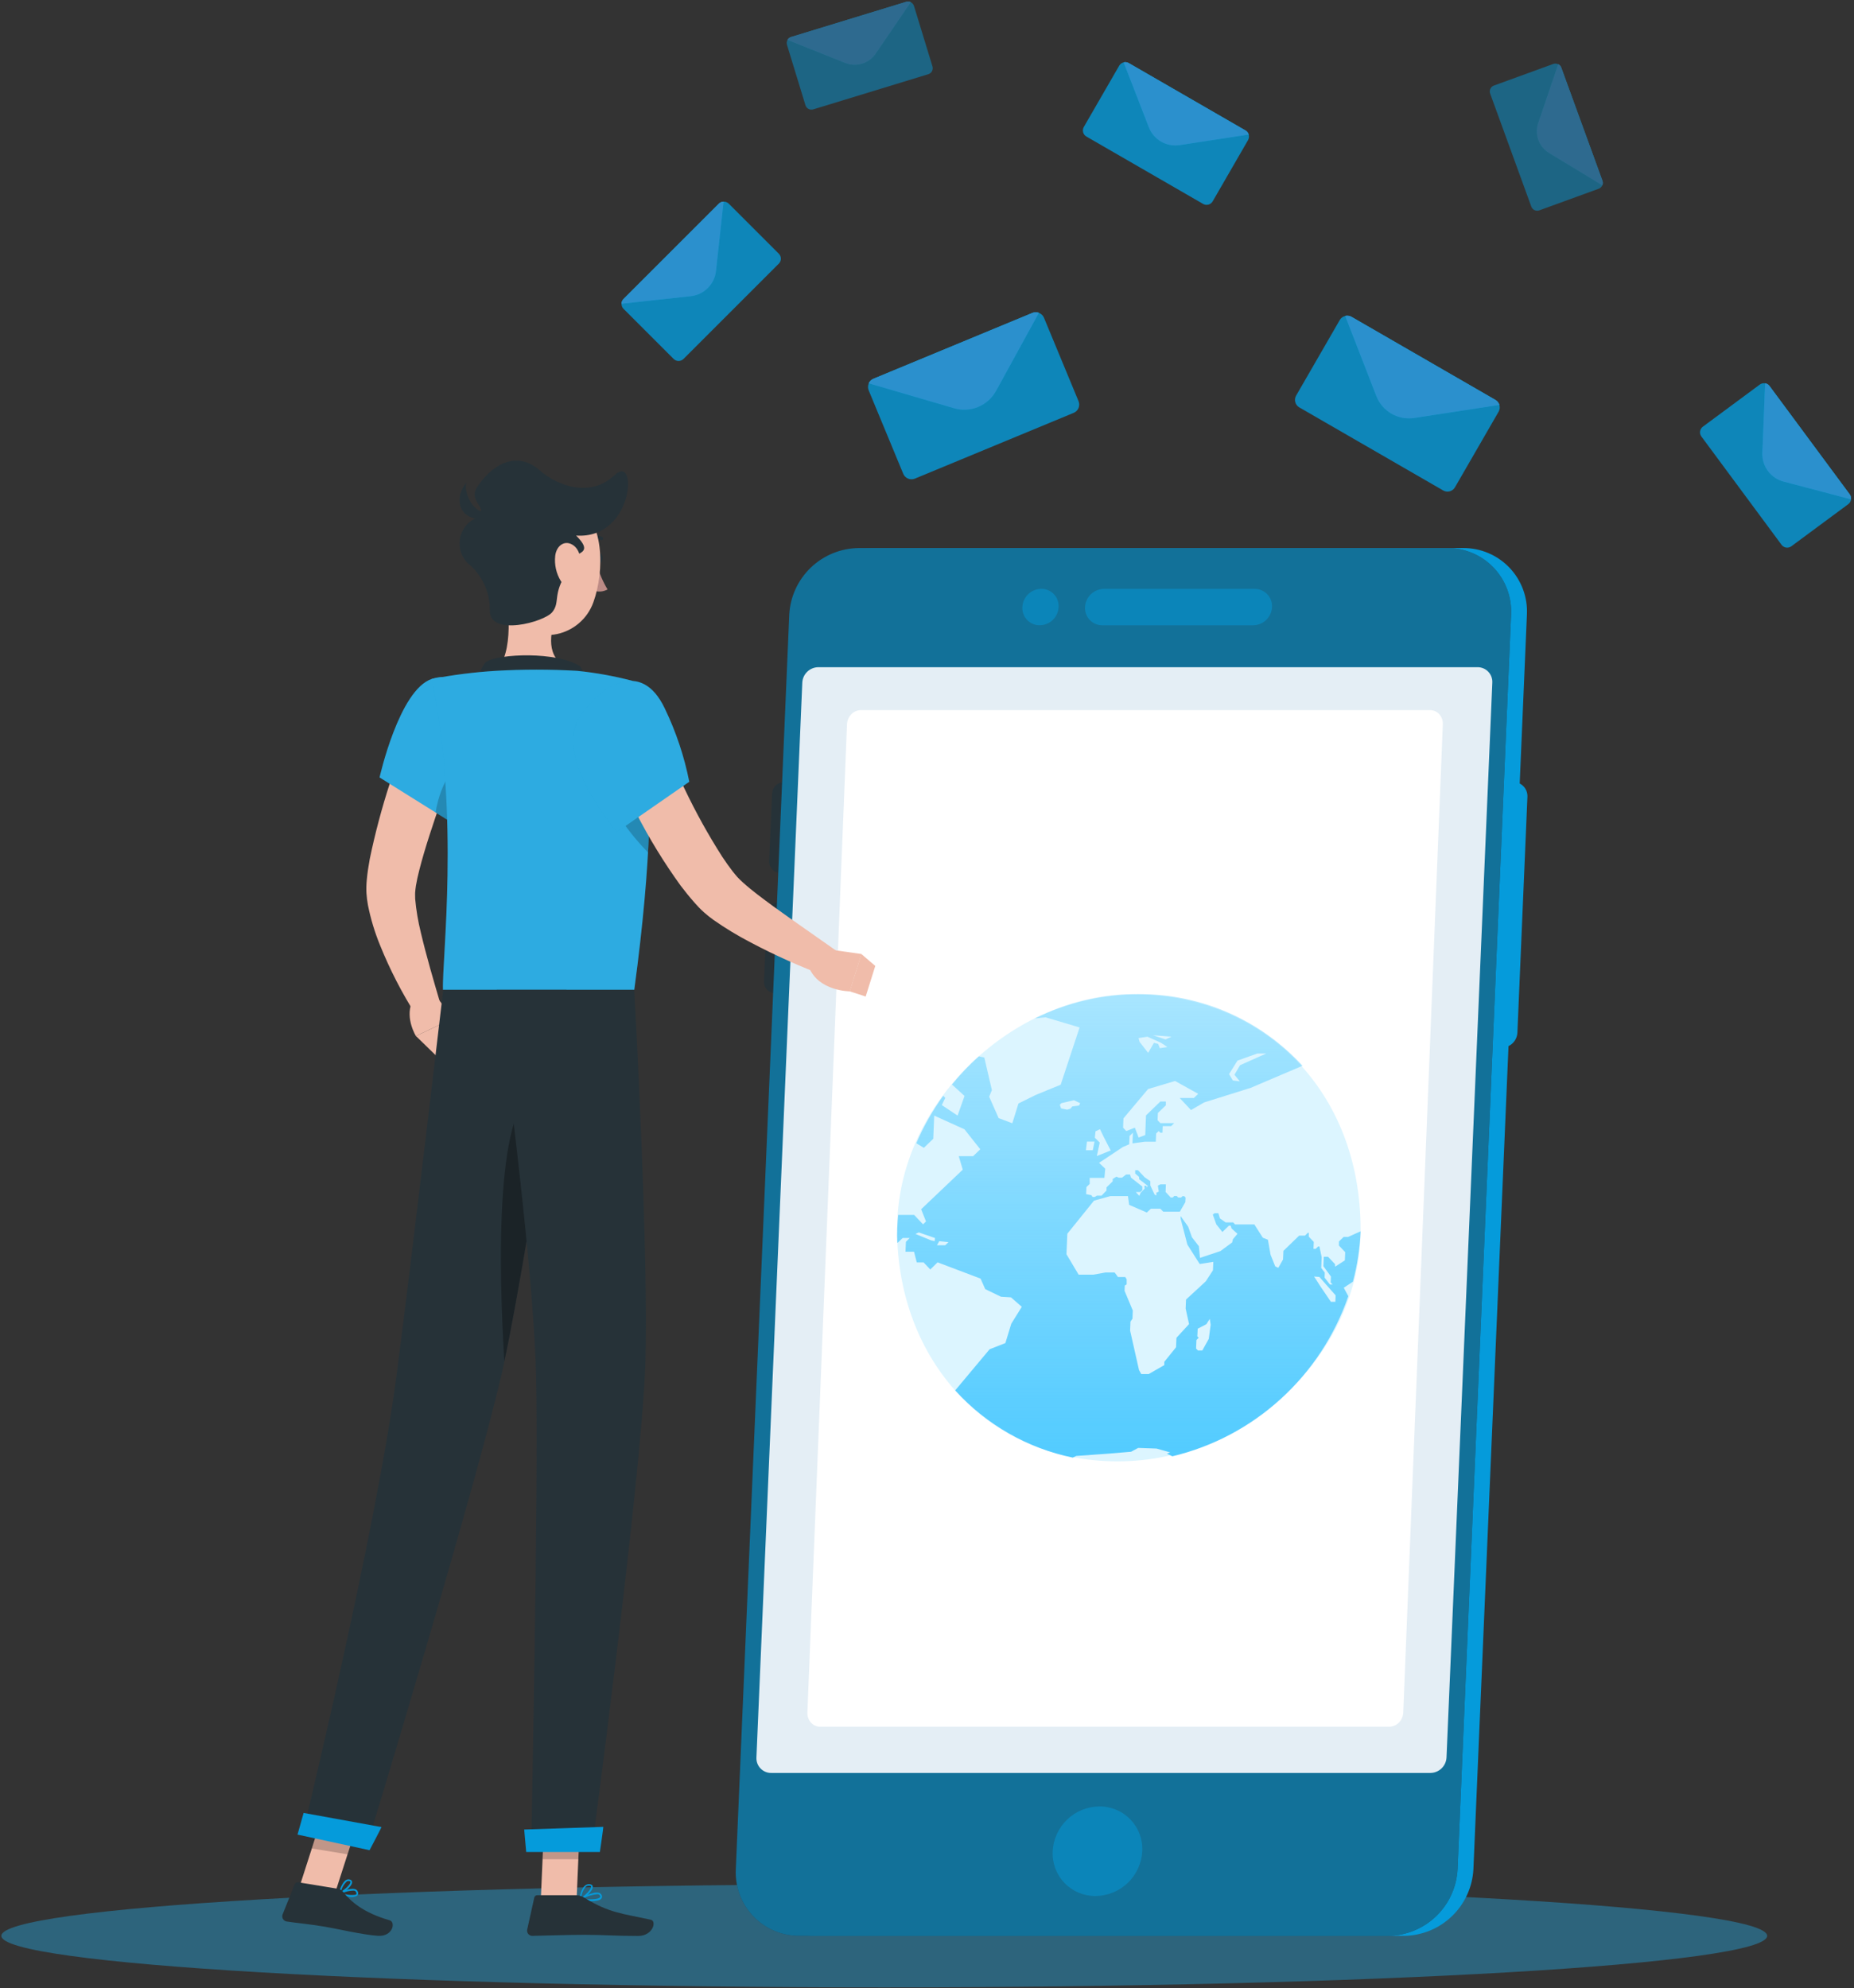 <svg width="248" height="266" viewBox="0 0 248 266" fill="none" xmlns="http://www.w3.org/2000/svg">
<rect x="0" y="0" width="248" height="266" fill="#333333" stroke="none"/>
<path opacity="0.4" d="M118.282 265.874C183.509 265.874 236.386 262.787 236.386 258.979C236.386 255.171 183.509 252.084 118.282 252.084C53.056 252.084 0.179 255.171 0.179 258.979C0.179 262.787 53.056 265.874 118.282 265.874Z" fill="#23AEEA"/>
<path d="M187.807 258.979H109.071C107.917 258.986 106.774 258.757 105.712 258.306C104.649 257.856 103.69 257.194 102.892 256.361C102.094 255.527 101.474 254.54 101.07 253.459C100.666 252.378 100.487 251.226 100.543 250.074L107.701 82.222C107.827 79.837 108.857 77.588 110.581 75.934C112.306 74.281 114.595 73.345 116.984 73.317H195.72C196.874 73.31 198.017 73.538 199.08 73.988C200.143 74.438 201.103 75.1 201.901 75.933C202.699 76.767 203.319 77.755 203.723 78.836C204.126 79.918 204.305 81.07 204.247 82.222L197.09 250.074C196.962 252.459 195.931 254.706 194.208 256.36C192.484 258.014 190.196 258.95 187.807 258.979V258.979Z" fill="#059BDB"/>
<path d="M200.892 140.157H200.349C200.091 140.158 199.834 140.106 199.596 140.005C199.358 139.904 199.143 139.755 198.964 139.569C198.785 139.382 198.646 139.16 198.555 138.918C198.465 138.675 198.424 138.417 198.437 138.159L199.783 106.606C199.812 106.071 200.044 105.567 200.43 105.196C200.817 104.825 201.33 104.615 201.866 104.608H202.408C202.667 104.607 202.923 104.658 203.161 104.76C203.399 104.861 203.613 105.009 203.792 105.196C203.97 105.383 204.109 105.605 204.199 105.847C204.289 106.09 204.328 106.348 204.315 106.606L202.975 138.159C202.945 138.694 202.714 139.198 202.327 139.569C201.941 139.94 201.427 140.15 200.892 140.157Z" fill="#059BDB"/>
<path d="M105.77 116.778H104.399C104.195 116.78 103.992 116.74 103.803 116.661C103.615 116.581 103.444 116.464 103.303 116.316C103.161 116.168 103.052 115.993 102.98 115.801C102.909 115.609 102.878 115.405 102.889 115.201L103.273 106.192C103.294 105.768 103.476 105.369 103.782 105.075C104.087 104.78 104.493 104.614 104.917 104.608H106.288C106.493 104.607 106.696 104.648 106.885 104.728C107.074 104.808 107.245 104.926 107.387 105.074C107.529 105.222 107.639 105.397 107.711 105.59C107.782 105.782 107.814 105.987 107.804 106.192L107.421 115.201C107.397 115.624 107.214 116.023 106.907 116.316C106.601 116.609 106.194 116.774 105.77 116.778V116.778Z" fill="#263238"/>
<path d="M105.088 132.872H103.712C103.507 132.873 103.305 132.832 103.117 132.752C102.928 132.672 102.758 132.555 102.617 132.408C102.476 132.26 102.366 132.085 102.294 131.894C102.223 131.702 102.191 131.498 102.201 131.294L102.585 122.279C102.608 121.856 102.791 121.458 103.096 121.166C103.401 120.873 103.806 120.707 104.229 120.701H105.606C105.81 120.7 106.013 120.741 106.201 120.82C106.389 120.9 106.559 121.018 106.701 121.165C106.842 121.313 106.952 121.488 107.023 121.679C107.095 121.871 107.127 122.075 107.117 122.279L106.733 131.294C106.71 131.716 106.527 132.114 106.222 132.407C105.916 132.7 105.511 132.866 105.088 132.872V132.872Z" fill="#263238"/>
<path d="M185.687 258.979H106.952C105.797 258.987 104.653 258.76 103.59 258.31C102.527 257.86 101.567 257.199 100.768 256.365C99.97 255.531 99.35 254.543 98.947 253.461C98.544 252.379 98.366 251.227 98.424 250.074L105.575 82.222C105.702 79.837 106.732 77.588 108.456 75.934C110.18 74.281 112.469 73.345 114.858 73.317H193.6C194.754 73.31 195.898 73.538 196.961 73.988C198.023 74.438 198.983 75.1 199.782 75.933C200.58 76.767 201.2 77.755 201.603 78.836C202.006 79.918 202.185 81.07 202.128 82.222L194.971 250.074C194.844 252.46 193.814 254.708 192.09 256.362C190.366 258.016 188.077 258.952 185.687 258.979Z" fill="#263238"/>
<path opacity="0.6" d="M185.687 258.979H106.952C105.797 258.987 104.653 258.76 103.59 258.31C102.527 257.86 101.567 257.199 100.768 256.365C99.97 255.531 99.35 254.543 98.947 253.461C98.544 252.379 98.366 251.227 98.424 250.074L105.575 82.222C105.702 79.837 106.732 77.588 108.456 75.934C110.18 74.281 112.469 73.345 114.858 73.317H193.6C194.754 73.31 195.898 73.538 196.961 73.988C198.023 74.438 198.983 75.1 199.782 75.933C200.58 76.767 201.2 77.755 201.603 78.836C202.006 79.918 202.185 81.07 202.128 82.222L194.971 250.074C194.844 252.46 193.814 254.708 192.09 256.362C190.366 258.016 188.077 258.952 185.687 258.979Z" fill="#059BDB"/>
<path opacity="0.5" d="M152.794 247.655C152.712 249.263 152.02 250.778 150.858 251.892C149.697 253.006 148.154 253.634 146.545 253.649C145.768 253.656 144.997 253.504 144.282 253.202C143.566 252.899 142.919 252.454 142.382 251.892C141.845 251.331 141.429 250.665 141.159 249.936C140.889 249.208 140.771 248.431 140.813 247.655C140.894 246.049 141.585 244.535 142.746 243.422C143.906 242.309 145.448 241.681 147.056 241.668C147.833 241.661 148.603 241.813 149.319 242.115C150.035 242.416 150.681 242.861 151.219 243.422C151.756 243.983 152.173 244.648 152.444 245.376C152.715 246.104 152.834 246.88 152.794 247.655Z" fill="#059BDB"/>
<path opacity="0.5" d="M136.757 81.211C136.788 80.559 137.067 79.944 137.537 79.491C138.007 79.038 138.632 78.782 139.285 78.775C139.6 78.772 139.913 78.834 140.204 78.957C140.494 79.079 140.757 79.261 140.974 79.489C141.192 79.718 141.36 79.988 141.469 80.285C141.577 80.581 141.624 80.896 141.606 81.211C141.576 81.864 141.297 82.48 140.827 82.933C140.357 83.386 139.731 83.642 139.078 83.648C138.762 83.651 138.449 83.589 138.159 83.466C137.868 83.343 137.606 83.162 137.388 82.933C137.171 82.705 137.002 82.434 136.894 82.138C136.785 81.842 136.738 81.526 136.757 81.211V81.211Z" fill="#059BDB"/>
<path opacity="0.5" d="M147.666 78.781H167.828C168.143 78.78 168.455 78.843 168.745 78.966C169.035 79.09 169.296 79.271 169.514 79.499C169.731 79.727 169.899 79.997 170.009 80.293C170.118 80.588 170.166 80.903 170.149 81.218C170.118 81.87 169.839 82.485 169.369 82.938C168.899 83.391 168.274 83.647 167.621 83.654H147.459C147.144 83.656 146.831 83.594 146.541 83.471C146.251 83.347 145.989 83.166 145.772 82.938C145.554 82.71 145.386 82.439 145.277 82.143C145.168 81.847 145.121 81.532 145.138 81.218V81.218C145.171 80.566 145.45 79.951 145.92 79.499C146.39 79.046 147.014 78.79 147.666 78.781V78.781Z" fill="#059BDB"/>
<path d="M175.338 197.32C190.391 182.584 191.148 158.944 177.028 144.521C162.908 130.097 139.258 130.35 124.204 145.087C109.151 159.823 108.394 183.462 122.514 197.886C136.634 212.31 160.284 212.057 175.338 197.32Z" fill="white"/>
<path d="M156.188 165.18H156.767L158.095 164.51H159.13L160.02 164.924H160.994L161.366 164.711L161.39 164.108L160.854 163.858L160.099 163.072L160.129 162.317H159.526L159.014 162.81L158.338 162.097H157.553L156.267 164.223L156.547 164.735L156.121 165.015L156.188 165.18Z" fill="#059BDB"/>
<path d="M163.99 165.752L163.96 166.489L164.612 167.178H165.958L166.013 165.771H165.714L165.769 164.449L165.215 163.87L165.251 162.956H165.83L165.866 162.152L165.026 162.037L163.607 163.401L163.576 164.156L164.356 164.979L164.338 165.417L163.99 165.752Z" fill="#059BDB"/>
<path d="M117.703 185.738L115.267 183.192L115.346 181.315L117.368 179.378L117.411 178.41L116.387 177.338H114.365L114.408 176.302L112.495 175.383C112.921 181.741 115.041 187.87 118.635 193.133L119.415 188.588L117.661 186.761L117.703 185.738Z" fill="#059BDB"/>
<path opacity="0.3" d="M163.571 193.772L159.77 206.728C161.41 206.212 163.012 205.581 164.563 204.84L163.571 193.772Z" fill="#263238"/>
<path d="M191.335 237.185H103.158C102.89 237.187 102.625 237.134 102.379 237.03C102.132 236.925 101.91 236.772 101.725 236.578C101.54 236.385 101.397 236.156 101.304 235.905C101.211 235.654 101.17 235.387 101.184 235.12L107.318 91.323C107.345 90.769 107.582 90.246 107.982 89.862C108.382 89.478 108.914 89.262 109.469 89.258H197.64C197.908 89.255 198.174 89.307 198.421 89.411C198.668 89.515 198.891 89.668 199.077 89.862C199.262 90.055 199.406 90.285 199.499 90.536C199.593 90.787 199.634 91.055 199.619 91.323L193.492 235.12C193.464 235.674 193.225 236.197 192.824 236.581C192.423 236.965 191.89 237.181 191.335 237.185Z" fill="#E4EEF5"/>
<path d="M185.845 231H109.706C109.475 231.002 109.247 230.953 109.034 230.858C108.821 230.762 108.629 230.621 108.469 230.443C108.31 230.265 108.186 230.054 108.106 229.823C108.025 229.593 107.99 229.347 108.002 229.102L113.299 96.899C113.322 96.389 113.527 95.909 113.872 95.556C114.217 95.203 114.677 95.004 115.155 95H191.288C191.52 94.998 191.749 95.045 191.963 95.141C192.176 95.236 192.369 95.377 192.529 95.555C192.689 95.733 192.813 95.944 192.894 96.175C192.975 96.406 193.01 96.652 192.998 96.899L187.706 229.102C187.682 229.611 187.476 230.092 187.13 230.445C186.784 230.798 186.324 230.996 185.845 231Z" fill="white"/>
<path d="M182 164.5C182 181 166.897 195.5 149.5 195.5C132.103 195.5 120 181.897 120 164.5C120 147.103 136 133 151.5 133C168.897 133 182 145.83 182 164.5Z" fill="#DCF5FF"/>
<path d="M182 164.726L180.32 165.482H179.728L179.101 166.09V166.632L179.941 167.516L179.895 168.614L178.585 169.457V169.125L177.649 168.134H177.077L177.022 169.386L178.034 170.781L177.998 171.573L178.251 171.838H177.892L177.184 170.919L177.209 170.244L176.733 169.626L176.794 168.19L176.491 166.754H176.319L175.995 167.071H175.696L175.737 166.141L175.069 165.436V164.925H174.948L174.563 165.298H173.784L171.674 167.342L171.624 168.497L170.996 169.606L170.582 169.416L169.954 167.858L169.605 165.85L168.922 165.584L167.789 163.806H165.199L164.966 163.535H163.954L163.185 162.999L162.973 162.304H162.467L162.229 162.483L162.7 163.796L163.514 164.818L164.389 163.97H164.617L164.743 164.353L165.533 165.058L164.926 165.778L164.819 166.213L163.246 167.373L160.514 168.282L160.367 166.719L159.441 165.523L158.936 164.103L157.924 162.687V163.019L158.829 166.504L160.479 169.1L162.3 168.814L162.249 169.943L161.288 171.419L158.647 173.857L158.597 175.057L159.052 177.137L157.367 178.971L157.312 180.239L155.743 182.185V182.625L153.649 183.825H152.662L152.359 183.284L151.17 178.011L151.22 176.795L151.483 176.422L151.529 175.323L150.426 172.687L150.456 171.987L150.709 171.823V171.159L150.522 170.842H149.551L149.101 170.234H147.871L146.247 170.525H144.284L142.655 167.792L142.772 165.048L146.338 160.623L148.524 160.015H150.881L151.043 161.19L153.406 162.212L153.952 161.701H155.217L155.597 162.1H157.823L158.556 160.817L158.586 160.209L158.42 160.03H158.172L157.989 160.204H157.6L157.408 160.005H157.069L156.866 160.204H156.603L156.391 159.974L155.915 159.463L155.956 158.441H155.217L154.883 158.615L155.005 159.412L154.681 159.555V159.938L154.448 159.816L153.876 158.594V158.017L153.128 157.506L152.222 156.551H151.848V156.995L152.354 157.429L152.394 157.767L153.522 158.635L153.411 158.875L153.36 158.635H153.072L153.118 159.008L152.571 159.575L152.404 159.984L151.929 159.473H152.536L152.804 159.218V158.738L151.286 157.542L151.16 157.128H150.628L150.077 157.552H149.652L149.343 157.409L148.838 157.726V158.043L148.013 158.845V159.259L147.35 159.959H146.718L146.455 160.127H146.136L145.994 159.897L145.286 159.754L145.327 158.809L145.762 158.39V157.573H147.73L147.841 156.351L147.016 155.564L150.214 153.439L151.048 153.086L151.099 151.967L151.544 151.533L151.483 152.964L153.148 152.734H154.605L154.65 151.64L154.995 151.308L155.207 151.533H155.495L155.531 150.654H156.649L157.064 150.256H155.217L154.843 149.862L154.888 148.891L155.951 147.87V147.359H155.217L153.295 149.218L153.193 151.85L152.308 152.182L151.802 150.859L150.659 151.313L150.229 150.859L150.279 149.617L153.578 145.688L157.185 144.615L160.276 146.332L159.699 146.888H157.797L159.315 148.503L161.076 147.481L167.278 145.54L174.229 142.581C171.436 139.534 168.044 137.108 164.271 135.458C160.497 133.809 156.425 132.972 152.313 133.001C147.497 133.004 142.744 134.116 138.416 136.25L139.858 136.097L144.411 137.451L141.881 145.115L138.517 146.495L136.235 147.624L135.411 150.271L133.584 149.581L132.315 146.715L132.679 145.836L131.667 141.477L130.928 141.319C129.638 142.478 128.439 143.738 127.341 145.085L129.021 146.618L128.09 149.244L125.981 147.839L126.441 146.878L126.168 146.592C124.739 148.569 123.532 150.701 122.571 152.948L123.583 153.556L124.837 152.345L124.964 149.244L129.011 151.078L131.126 153.751L130.169 154.675H128.247L128.783 156.479L123.218 161.773L123.866 163.408L123.471 163.791L122.287 162.539H120.147C120.092 163.122 120.046 163.714 120.021 164.307C119.996 164.9 119.991 165.6 120.021 166.238H120.102L120.744 165.62H121.685L121.179 166.131L121.124 167.454H122.267L122.631 168.885H123.547L124.443 169.835L125.414 168.875L131.166 171.052L131.788 172.457L133.898 173.479L135.234 173.56L136.681 174.827L135.274 177.086L134.485 179.676L132.375 180.504L127.771 186.007C131.947 190.602 137.451 193.749 143.5 195L143.966 194.775L148.337 194.464L151.301 194.213L152.252 193.702L154.701 193.789L156.527 194.3L156.092 194.464L156.816 194.826C162.207 193.544 167.19 190.909 171.305 187.165C175.42 183.421 178.533 178.689 180.356 173.407L179.749 172.273L180.973 171.465C181.556 169.263 181.9 167.003 182 164.726V164.726ZM165.533 141.886L168.194 140.936H169.383L165.877 142.504L165.128 143.777L165.846 144.666L164.91 144.543L164.404 143.695L165.533 141.886ZM156.704 138.693L155.9 139.056L154.226 138.493L156.704 138.693ZM153.492 138.693L155.278 139.49L156.153 140.067L155.141 140.231L154.924 139.653L154.357 139.51L153.583 140.854L152.435 139.383L152.293 138.872L153.492 138.693ZM125.029 166.044L124.524 165.927L122.449 165.073L122.91 164.874L125.065 165.62L125.029 166.044ZM126.436 166.591H125.333L125.642 166.044L126.871 166.172L126.436 166.591ZM146.541 151.349L147.138 151.058L147.644 152.105L148.574 153.909L146.718 154.655L147.107 152.856L146.45 152.202L146.541 151.349ZM145.397 152.724H146.409L146.176 153.878H145.256L145.397 152.724ZM143.197 148.314L142.751 148.452L141.937 148.283L141.765 147.808L141.967 147.583L143.652 147.19L144.497 147.583L144.33 147.9L143.434 148.018L143.197 148.314ZM161.693 179.109L160.828 180.668H160.241L159.993 180.407L160.043 179.263L160.342 178.971L160.16 178.777L160.21 177.755L161.364 177.157L161.824 176.442L161.946 177.229L161.693 179.109ZM178.626 174.158H178.029L176.642 172.114L175.777 170.771L176.491 170.832L178.661 173.295L178.626 174.158Z" fill="url(#paint0_linear)"/>
<path d="M62.389 97.597C61.262 100.71 60.123 103.883 59.039 107.02C58.485 108.592 57.961 110.163 57.455 111.729C56.95 113.294 56.481 114.854 56.097 116.364C55.902 117.113 55.738 117.857 55.634 118.508C55.579 118.837 55.561 119.118 55.537 119.337C55.512 119.556 55.537 119.946 55.537 120.263C55.673 121.776 55.926 123.277 56.292 124.752C57.029 127.883 57.979 131.117 58.917 134.303L55.664 135.832C53.775 132.868 52.162 129.736 50.846 126.476C50.132 124.739 49.587 122.938 49.22 121.097C49.122 120.568 49.055 120.033 49.019 119.495C48.99 118.927 49.003 118.357 49.055 117.79C49.147 116.754 49.293 115.828 49.458 114.927C50.173 111.479 51.078 108.072 52.168 104.724C53.216 101.435 54.343 98.224 55.616 94.978L62.389 97.597Z" fill="#F0BCAA"/>
<path d="M57.918 132.744L60.629 136.24L55.634 138.603C55.634 138.603 54.208 136.301 55.067 134.145L57.918 132.744Z" fill="#F0BCAA"/>
<path d="M62.285 139.255L58.643 141.527L55.634 138.597L60.629 136.234L62.285 139.255Z" fill="#F0BCAA"/>
<path d="M79.707 74.663C79.664 75.047 79.829 75.376 80.085 75.406C80.34 75.437 80.572 75.144 80.615 74.761C80.657 74.377 80.487 74.048 80.237 74.018C79.987 73.987 79.75 74.267 79.707 74.663Z" fill="#263238"/>
<path d="M79.799 75.376C80.126 76.597 80.62 77.768 81.266 78.854C80.984 79.013 80.671 79.109 80.348 79.134C80.025 79.159 79.7 79.114 79.397 79L79.799 75.376Z" fill="#BD8B86"/>
<path d="M78.537 72.379C78.483 72.362 78.437 72.325 78.41 72.276C78.394 72.25 78.385 72.221 78.381 72.191C78.377 72.162 78.379 72.131 78.387 72.102C78.395 72.073 78.409 72.046 78.427 72.023C78.446 71.999 78.469 71.98 78.495 71.965C78.804 71.781 79.153 71.674 79.512 71.652C79.871 71.629 80.23 71.693 80.56 71.837C80.613 71.867 80.652 71.915 80.67 71.973C80.688 72.031 80.684 72.093 80.657 72.148C80.629 72.2 80.581 72.239 80.525 72.257C80.468 72.276 80.406 72.271 80.353 72.245V72.245C80.09 72.132 79.805 72.084 79.519 72.104C79.234 72.124 78.958 72.212 78.714 72.361C78.688 72.376 78.658 72.385 78.628 72.388C78.597 72.391 78.567 72.388 78.537 72.379V72.379Z" fill="#263238"/>
<path d="M67.402 77.502C68.091 80.998 68.773 87.412 66.324 89.745C66.324 89.745 67.287 93.296 73.786 93.296C80.937 93.296 77.203 89.745 77.203 89.745C73.299 88.813 73.402 85.92 74.078 83.197L67.402 77.502Z" fill="#F0BCAA"/>
<path d="M64.259 91.548C63.614 91.122 64.454 88.886 65.1 88.503C66.811 87.467 74.401 87.12 77.563 89.112C77.853 89.477 78.059 89.901 78.164 90.356C78.269 90.81 78.272 91.282 78.172 91.737L64.259 91.548Z" fill="#263238"/>
<path d="M46.595 253.729C46.79 253.788 46.995 253.808 47.199 253.786C47.402 253.764 47.598 253.701 47.776 253.601C47.845 253.533 47.89 253.445 47.905 253.35C47.92 253.254 47.905 253.157 47.862 253.071C47.838 252.998 47.798 252.932 47.746 252.878C47.693 252.823 47.628 252.78 47.557 252.754C46.893 252.48 45.443 253.156 45.383 253.186C45.362 253.195 45.345 253.209 45.333 253.228C45.321 253.246 45.315 253.268 45.316 253.29C45.316 253.312 45.323 253.333 45.335 253.351C45.347 253.369 45.363 253.384 45.383 253.394C45.774 253.547 46.18 253.659 46.595 253.729V253.729ZM47.332 252.925L47.466 252.961C47.508 252.978 47.545 253.004 47.577 253.036C47.608 253.069 47.633 253.108 47.648 253.15C47.721 253.351 47.648 253.418 47.648 253.436C47.405 253.668 46.43 253.515 45.754 253.278C46.248 253.048 46.786 252.927 47.332 252.925V252.925Z" fill="#059BDB"/>
<path d="M45.413 253.4H45.468C45.998 253.217 47.112 252.34 47.1 251.798C47.098 251.712 47.066 251.629 47.009 251.564C46.952 251.5 46.874 251.457 46.789 251.444C46.706 251.419 46.618 251.412 46.532 251.424C46.446 251.435 46.364 251.465 46.29 251.511C45.681 251.865 45.334 253.211 45.321 253.266C45.315 253.285 45.315 253.306 45.32 253.325C45.326 253.345 45.337 253.362 45.352 253.375C45.369 253.389 45.391 253.398 45.413 253.4V253.4ZM46.68 251.645H46.728C46.869 251.682 46.875 251.755 46.875 251.779C46.875 252.102 46.15 252.785 45.602 253.071C45.724 252.54 46.005 252.058 46.406 251.688C46.488 251.64 46.586 251.624 46.68 251.645Z" fill="#059BDB"/>
<path d="M79.049 254.338C79.658 254.338 80.267 254.252 80.456 253.978C80.506 253.906 80.533 253.82 80.533 253.732C80.533 253.643 80.506 253.557 80.456 253.485C80.417 253.418 80.365 253.36 80.304 253.314C80.242 253.268 80.171 253.235 80.096 253.217C79.304 253.004 77.66 253.954 77.562 253.997C77.541 254.007 77.525 254.024 77.515 254.045C77.505 254.066 77.502 254.09 77.507 254.112C77.51 254.135 77.519 254.156 77.535 254.172C77.55 254.189 77.57 254.2 77.593 254.204C78.073 254.291 78.56 254.335 79.049 254.338V254.338ZM79.81 253.412C79.883 253.402 79.957 253.402 80.029 253.412C80.075 253.422 80.118 253.441 80.156 253.468C80.193 253.495 80.225 253.53 80.249 253.57C80.328 253.71 80.297 253.783 80.249 253.82C80.023 254.131 78.817 254.137 77.928 254.015C78.509 253.692 79.149 253.487 79.81 253.412V253.412Z" fill="#059BDB"/>
<path d="M77.605 254.21H77.654C78.227 253.948 79.372 252.918 79.287 252.382C79.287 252.254 79.177 252.096 78.86 252.066C78.751 252.056 78.641 252.068 78.536 252.102C78.431 252.135 78.335 252.189 78.251 252.261C77.642 252.76 77.514 254.045 77.508 254.088C77.507 254.108 77.511 254.127 77.52 254.145C77.528 254.163 77.541 254.179 77.557 254.191C77.571 254.201 77.588 254.207 77.605 254.21V254.21ZM78.775 252.267H78.842C79.043 252.267 79.055 252.364 79.061 252.395C79.116 252.717 78.336 253.528 77.745 253.887C77.791 253.343 78.004 252.826 78.355 252.407C78.472 252.309 78.622 252.259 78.775 252.267Z" fill="#059BDB"/>
<path d="M72.343 254.094H77.13L77.606 243.014H72.824L72.343 254.094Z" fill="#F0BCAA"/>
<path d="M40.07 252.395L44.846 253.174L48.239 242.636L43.457 241.857L40.07 252.395Z" fill="#F0BCAA"/>
<path d="M45.187 252.681L39.882 251.81C39.788 251.793 39.691 251.81 39.608 251.857C39.525 251.903 39.46 251.977 39.425 252.066L37.805 256.104C37.766 256.203 37.75 256.309 37.758 256.414C37.766 256.52 37.797 256.622 37.849 256.714C37.902 256.806 37.975 256.885 38.062 256.945C38.149 257.005 38.248 257.044 38.353 257.061C40.18 257.329 41.131 257.371 43.458 257.755C44.895 257.993 48.55 258.845 50.554 258.973C52.558 259.101 52.948 257.146 52.138 256.902C48.513 255.861 46.893 254.338 45.9 253.101C45.723 252.878 45.469 252.728 45.187 252.681V252.681Z" fill="#263238"/>
<path d="M77.099 253.54H71.873C71.778 253.539 71.685 253.572 71.61 253.632C71.536 253.691 71.485 253.775 71.465 253.869L70.521 258.133C70.498 258.235 70.498 258.341 70.522 258.444C70.546 258.546 70.593 258.641 70.659 258.723C70.726 258.805 70.81 258.87 70.905 258.914C71 258.959 71.104 258.981 71.209 258.979C73.091 258.949 75.814 258.839 78.184 258.839C80.955 258.839 82.125 258.991 85.371 258.991C87.333 258.991 87.881 257.006 87.059 256.823C83.312 256.007 81.485 255.921 78.251 253.924C77.909 253.693 77.511 253.56 77.099 253.54Z" fill="#263238"/>
<path d="M57.76 90.829C53.393 92.267 50.773 104.005 50.773 104.005L60.367 110.005C62.459 107.315 63.817 104.129 64.308 100.758C65.289 94.642 62.243 89.355 57.76 90.829Z" fill="#059BDB"/>
<g opacity="0.4">
<path opacity="0.4" d="M57.76 90.829C53.393 92.267 50.773 104.005 50.773 104.005L60.367 110.005C62.459 107.315 63.817 104.129 64.308 100.758C65.289 94.642 62.243 89.355 57.76 90.829Z" fill="white"/>
</g>
<path opacity="0.2" d="M60.379 103.134C59.288 104.816 58.57 106.713 58.272 108.695L60.367 110.005C62.172 107.692 63.422 104.995 64.022 102.123L60.379 103.134Z" fill="black"/>
<path d="M84.561 91.073C84.561 91.073 89.654 96.823 84.842 132.421H59.258C59.082 128.492 61.548 109.335 57.76 90.83C60.588 90.283 63.449 89.921 66.324 89.745C69.947 89.535 73.58 89.535 77.203 89.745C79.687 89.997 82.147 90.441 84.561 91.073V91.073Z" fill="#059BDB"/>
<g opacity="0.4">
<path opacity="0.4" d="M84.561 91.073C84.561 91.073 89.654 96.823 84.842 132.421H59.258C59.082 128.492 61.548 109.335 57.76 90.83C60.588 90.283 63.449 89.921 66.324 89.745C69.947 89.535 73.58 89.535 77.203 89.745C79.687 89.997 82.147 90.441 84.561 91.073V91.073Z" fill="white"/>
</g>
<path opacity="0.2" d="M86.797 101.952L86.699 101.867L80.882 103.262C80.553 107.197 84.598 111.893 86.681 114.043C86.939 110.018 86.978 105.982 86.797 101.952V101.952Z" fill="black"/>
<path opacity="0.2" d="M77.606 243.02L77.362 248.728H72.574L72.818 243.02H77.606Z" fill="black"/>
<path opacity="0.2" d="M43.457 241.857L48.239 242.642L46.485 248.07L41.709 247.29L43.457 241.857Z" fill="black"/>
<path d="M67 72.44C66.775 77.179 66.391 79.945 68.511 82.625C71.684 86.657 77.739 85.14 79.378 80.56C80.858 76.442 80.986 69.376 76.582 66.994C75.613 66.464 74.525 66.19 73.42 66.198C72.316 66.207 71.232 66.498 70.272 67.044C69.311 67.59 68.507 68.372 67.934 69.317C67.361 70.261 67.04 71.336 67 72.44Z" fill="#F0BCAA"/>
<path d="M75.808 76.6C73.883 79.549 74.962 80.529 73.883 81.881C72.805 83.234 65.587 85.165 65.52 81.747C65.554 80.527 65.306 79.315 64.796 78.206C64.285 77.097 63.527 76.12 62.578 75.352C62.163 74.943 61.85 74.442 61.664 73.891C61.478 73.339 61.424 72.751 61.506 72.175C61.589 71.598 61.805 71.049 62.138 70.571C62.471 70.094 62.912 69.701 63.425 69.425C65.995 68.005 62.334 67.311 63.906 65.027C66.245 61.64 69.443 60.525 72.117 62.864C74.791 65.204 79.128 66.519 82.241 63.541C85.353 60.562 84.811 72.178 77.063 71.648C80.395 74.98 74.828 73.354 75.808 76.6Z" fill="#263238"/>
<path d="M65.051 68.249C63.791 69.132 61.945 66.196 62.383 64.594C60.788 66.422 61.165 69.418 64.43 69.467C67.695 69.516 65.051 68.249 65.051 68.249Z" fill="#263238"/>
<path d="M74.267 74.365C74.139 75.537 74.403 76.719 75.016 77.727C75.838 79.049 77.038 78.537 77.453 77.197C77.842 75.979 77.885 73.841 76.746 72.988C75.607 72.135 74.425 72.958 74.267 74.365Z" fill="#F0BCAA"/>
<path d="M75.766 132.421C75.766 132.421 70.338 168.969 67.359 182.668C64.07 197.665 48.976 247.26 48.976 247.26L40.448 245.432C40.448 245.432 50.298 204.998 53.039 184.032C55.14 167.927 59.289 132.421 59.289 132.421H75.766Z" fill="#263238"/>
<path d="M51.029 244.427C51.066 244.427 49.433 247.521 49.433 247.521L39.797 245.432L40.613 242.533L51.029 244.427Z" fill="#059BDB"/>
<path opacity="0.3" d="M72.336 145.444C66.062 146.662 66.726 170.083 67.463 182.12C69.29 173.592 71.922 157.237 73.731 145.615C73.298 145.403 72.807 145.343 72.336 145.444V145.444Z" fill="black"/>
<path d="M84.842 132.421C84.842 132.421 86.834 168.183 86.31 182.771C85.768 197.92 79.141 247.625 79.141 247.625H71.039C71.039 247.625 72.069 198.828 71.709 183.929C71.313 167.683 66.446 132.421 66.446 132.421H84.842Z" fill="#263238"/>
<path d="M80.7 244.397C80.736 244.397 80.243 247.759 80.243 247.759H70.387L70.119 244.756L80.7 244.397Z" fill="#059BDB"/>
<path d="M87.162 95.922C88.533 99.102 90.025 102.379 91.572 105.528C93.057 108.648 94.733 111.673 96.591 114.586C97.048 115.28 97.517 115.944 97.998 116.565L98.364 117.016C98.486 117.156 98.522 117.217 98.644 117.345C98.851 117.576 99.138 117.832 99.418 118.094C100.587 119.154 102.013 120.196 103.426 121.237C106.276 123.302 109.267 125.349 112.197 127.426L110.546 130.618C107.072 129.33 103.686 127.814 100.411 126.08C98.694 125.189 97.037 124.185 95.452 123.077C95.004 122.756 94.573 122.412 94.161 122.047C93.954 121.865 93.686 121.597 93.497 121.408L92.967 120.829C92.285 120.062 91.657 119.288 91.061 118.502C88.834 115.424 86.846 112.18 85.115 108.799C84.263 107.142 83.428 105.485 82.679 103.792C81.93 102.098 81.126 100.46 80.443 98.632L87.162 95.922Z" fill="#F0BCAA"/>
<path d="M77.581 95.855C73.89 101.337 82.533 111.284 82.533 111.284L92.2 104.584C91.527 101.184 90.424 97.885 88.917 94.764C85.768 88.143 80.395 91.694 77.581 95.855Z" fill="#059BDB"/>
<g opacity="0.4">
<path opacity="0.4" d="M77.581 95.855C73.89 101.337 82.533 111.284 82.533 111.284L92.2 104.584C91.527 101.184 90.424 97.885 88.917 94.764C85.768 88.143 80.395 91.694 77.581 95.855Z" fill="white"/>
</g>
<path d="M109.292 126.786L115.237 127.627L113.683 132.622C113.683 132.622 109.462 132.622 108.201 129.369L109.292 126.786Z" fill="#F0BCAA"/>
<path d="M117.082 129.223L115.797 133.316L113.665 132.622L115.218 127.627L117.082 129.223Z" fill="#F0BCAA"/>
<path opacity="0.8" d="M247.233 67.447L239.617 73.083C239.418 73.229 239.169 73.291 238.925 73.255C238.681 73.219 238.461 73.088 238.313 72.89L227.582 58.388C227.436 58.189 227.375 57.94 227.412 57.696C227.449 57.452 227.581 57.232 227.779 57.084L235.395 51.449C235.594 51.303 235.842 51.241 236.087 51.277C236.331 51.313 236.551 51.444 236.699 51.641L247.43 66.144C247.576 66.343 247.637 66.592 247.6 66.836C247.563 67.08 247.431 67.3 247.233 67.447V67.447Z" fill="#059BDB"/>
<path d="M247.604 66.803L238.573 64.425C237.736 64.204 237 63.704 236.485 63.009C235.971 62.313 235.708 61.463 235.741 60.599L236.114 51.274C236.35 51.318 236.56 51.45 236.701 51.644L247.432 66.146C247.57 66.336 247.631 66.57 247.604 66.803V66.803Z" fill="#00A6DA"/>
<path opacity="0.6" d="M247.604 66.803L238.573 64.425C237.736 64.204 237 63.704 236.485 63.009C235.971 62.313 235.708 61.463 235.741 60.599L236.114 51.274C236.35 51.318 236.56 51.45 236.701 51.644L247.432 66.146C247.57 66.336 247.631 66.57 247.604 66.803V66.803Z" fill="#4882C5"/>
<path opacity="0.8" d="M200.462 55.078L194.622 65.193C194.469 65.456 194.218 65.648 193.924 65.728C193.631 65.807 193.317 65.767 193.053 65.617L173.793 54.497C173.53 54.343 173.339 54.091 173.261 53.797C173.182 53.503 173.223 53.19 173.375 52.926L179.214 42.811C179.367 42.548 179.618 42.356 179.912 42.277C180.206 42.198 180.519 42.237 180.784 42.388L200.044 53.508C200.306 53.662 200.497 53.913 200.576 54.207C200.654 54.501 200.613 54.814 200.462 55.078V55.078Z" fill="#059BDB"/>
<path d="M200.564 54.167L189.185 55.919C188.131 56.08 187.053 55.877 186.129 55.344C185.206 54.81 184.491 53.978 184.104 52.985L179.941 42.261C180.229 42.194 180.532 42.24 180.787 42.39L200.047 53.51C200.296 53.656 200.48 53.891 200.564 54.167V54.167Z" fill="#00A6DA"/>
<path opacity="0.6" d="M200.564 54.167L189.185 55.919C188.131 56.08 187.053 55.877 186.129 55.344C185.206 54.81 184.491 53.978 184.104 52.985L179.941 42.261C180.229 42.194 180.532 42.24 180.787 42.39L200.047 53.51C200.296 53.656 200.48 53.891 200.564 54.167V54.167Z" fill="#4882C5"/>
<path opacity="0.8" d="M166.949 18.734L162.211 26.939C162.087 27.152 161.884 27.308 161.645 27.372C161.407 27.437 161.153 27.404 160.938 27.283L145.315 18.262C145.102 18.137 144.947 17.933 144.883 17.695C144.82 17.456 144.853 17.202 144.976 16.988L149.713 8.783C149.837 8.57 150.04 8.414 150.279 8.349C150.517 8.285 150.771 8.317 150.986 8.439L166.61 17.46C166.822 17.585 166.978 17.789 167.041 18.027C167.104 18.266 167.071 18.52 166.949 18.734V18.734Z" fill="#059BDB"/>
<path d="M167.032 17.995L157.801 19.415C156.946 19.546 156.072 19.382 155.322 18.949C154.573 18.517 153.994 17.841 153.679 17.035L150.303 8.336C150.536 8.282 150.782 8.319 150.988 8.441L166.612 17.461C166.814 17.58 166.964 17.77 167.032 17.995V17.995Z" fill="#00A6DA"/>
<path opacity="0.6" d="M167.032 17.995L157.801 19.415C156.946 19.546 156.072 19.382 155.322 18.949C154.573 18.517 153.994 17.841 153.679 17.035L150.303 8.336C150.536 8.282 150.782 8.319 150.988 8.441L166.612 17.461C166.814 17.58 166.964 17.77 167.032 17.995V17.995Z" fill="#4882C5"/>
<g opacity="0.6">
<path opacity="0.8" d="M122.259 0.797L124.732 8.886C124.796 9.097 124.773 9.324 124.67 9.519C124.567 9.714 124.391 9.86 124.181 9.926L108.78 14.634C108.569 14.697 108.341 14.674 108.147 14.57C107.953 14.467 107.807 14.29 107.742 14.08L105.269 5.992C105.205 5.781 105.228 5.553 105.331 5.359C105.434 5.164 105.61 5.018 105.82 4.952L121.221 0.243C121.432 0.18 121.66 0.203 121.854 0.307C122.048 0.411 122.194 0.587 122.259 0.797V0.797Z" fill="#059BDB"/>
<path d="M121.827 0.293L117.135 7.184C116.7 7.822 116.06 8.293 115.321 8.519C114.583 8.744 113.789 8.712 113.071 8.426L105.336 5.335C105.443 5.149 105.617 5.012 105.822 4.951L121.223 0.242C121.424 0.183 121.639 0.201 121.827 0.293V0.293Z" fill="#00A6DA"/>
<path opacity="0.6" d="M121.827 0.293L117.135 7.184C116.7 7.822 116.06 8.293 115.321 8.519C114.583 8.744 113.789 8.712 113.071 8.426L105.336 5.335C105.443 5.149 105.617 5.012 105.822 4.951L121.223 0.242C121.424 0.183 121.639 0.201 121.827 0.293V0.293Z" fill="#4882C5"/>
</g>
<path opacity="0.8" d="M97.482 27.246L104.182 33.946C104.356 34.121 104.454 34.358 104.454 34.605C104.454 34.851 104.357 35.088 104.184 35.264L91.427 48.021C91.251 48.194 91.014 48.291 90.768 48.291C90.521 48.291 90.284 48.193 90.109 48.019L83.409 41.319C83.235 41.144 83.138 40.907 83.137 40.66C83.137 40.414 83.234 40.177 83.407 40.001L96.164 27.244C96.34 27.071 96.577 26.974 96.824 26.974C97.07 26.974 97.307 27.072 97.482 27.246V27.246Z" fill="#059BDB"/>
<path d="M96.79 26.974L95.773 36.258C95.678 37.118 95.293 37.92 94.681 38.532C94.069 39.144 93.267 39.529 92.407 39.624L83.13 40.634C83.138 40.394 83.238 40.167 83.409 39.999L96.166 27.242C96.333 27.078 96.556 26.982 96.79 26.974V26.974Z" fill="#00A6DA"/>
<path opacity="0.6" d="M96.79 26.974L95.773 36.258C95.678 37.118 95.293 37.92 94.681 38.532C94.069 39.144 93.267 39.529 92.407 39.624L83.13 40.634C83.138 40.394 83.238 40.167 83.409 39.999L96.166 27.242C96.333 27.078 96.556 26.982 96.79 26.974V26.974Z" fill="#4882C5"/>
<path opacity="0.8" d="M139.648 42.511L144.272 53.673C144.391 53.965 144.391 54.291 144.271 54.582C144.151 54.873 143.921 55.105 143.631 55.228L122.376 64.032C122.084 64.15 121.758 64.149 121.467 64.028C121.176 63.907 120.945 63.676 120.824 63.386L116.2 52.223C116.08 51.932 116.081 51.605 116.201 51.314C116.321 51.023 116.551 50.791 116.841 50.669L138.096 41.865C138.388 41.746 138.714 41.748 139.005 41.868C139.296 41.989 139.527 42.22 139.648 42.511V42.511Z" fill="#059BDB"/>
<path d="M138.965 41.852L133.237 52.294C132.705 53.261 131.86 54.017 130.841 54.44C129.821 54.862 128.688 54.924 127.629 54.617L116.206 51.279C116.332 51.001 116.561 50.781 116.844 50.667L138.1 41.862C138.377 41.751 138.686 41.747 138.965 41.852V41.852Z" fill="#00A6DA"/>
<path opacity="0.6" d="M138.965 41.852L133.237 52.294C132.705 53.261 131.86 54.017 130.841 54.44C129.821 54.862 128.688 54.924 127.629 54.617L116.206 51.279C116.332 51.001 116.561 50.781 116.844 50.667L138.1 41.862C138.377 41.751 138.686 41.747 138.965 41.852V41.852Z" fill="#4882C5"/>
<g opacity="0.6">
<path opacity="0.8" d="M213.852 25.249L205.904 28.142C205.697 28.216 205.468 28.206 205.268 28.113C205.069 28.021 204.913 27.853 204.837 27.646L199.328 12.513C199.254 12.305 199.265 12.077 199.359 11.877C199.452 11.678 199.621 11.523 199.828 11.447L207.775 8.554C207.983 8.48 208.211 8.49 208.411 8.582C208.611 8.675 208.766 8.843 208.843 9.05L214.351 24.183C214.425 24.391 214.414 24.619 214.32 24.819C214.227 25.018 214.058 25.173 213.852 25.249V25.249Z" fill="#059BDB"/>
<path d="M214.333 24.791L207.206 20.466C206.546 20.065 206.042 19.45 205.778 18.725C205.514 17.999 205.505 17.205 205.752 16.473L208.435 8.587C208.626 8.684 208.772 8.85 208.844 9.052L214.352 24.185C214.422 24.383 214.415 24.599 214.333 24.791V24.791Z" fill="#00A6DA"/>
<path opacity="0.6" d="M214.333 24.791L207.206 20.466C206.546 20.065 206.042 19.45 205.778 18.725C205.514 17.999 205.505 17.205 205.752 16.473L208.435 8.587C208.626 8.684 208.772 8.85 208.844 9.052L214.352 24.185C214.422 24.383 214.415 24.599 214.333 24.791V24.791Z" fill="#4882C5"/>
</g>
<defs>
<linearGradient id="paint0_linear" x1="151" y1="133" x2="151" y2="195" gradientUnits="userSpaceOnUse">
<stop stop-color="#52CBFF" stop-opacity="0.38"/>
<stop offset="1" stop-color="#52CBFF"/>
</linearGradient>
</defs>
</svg>
